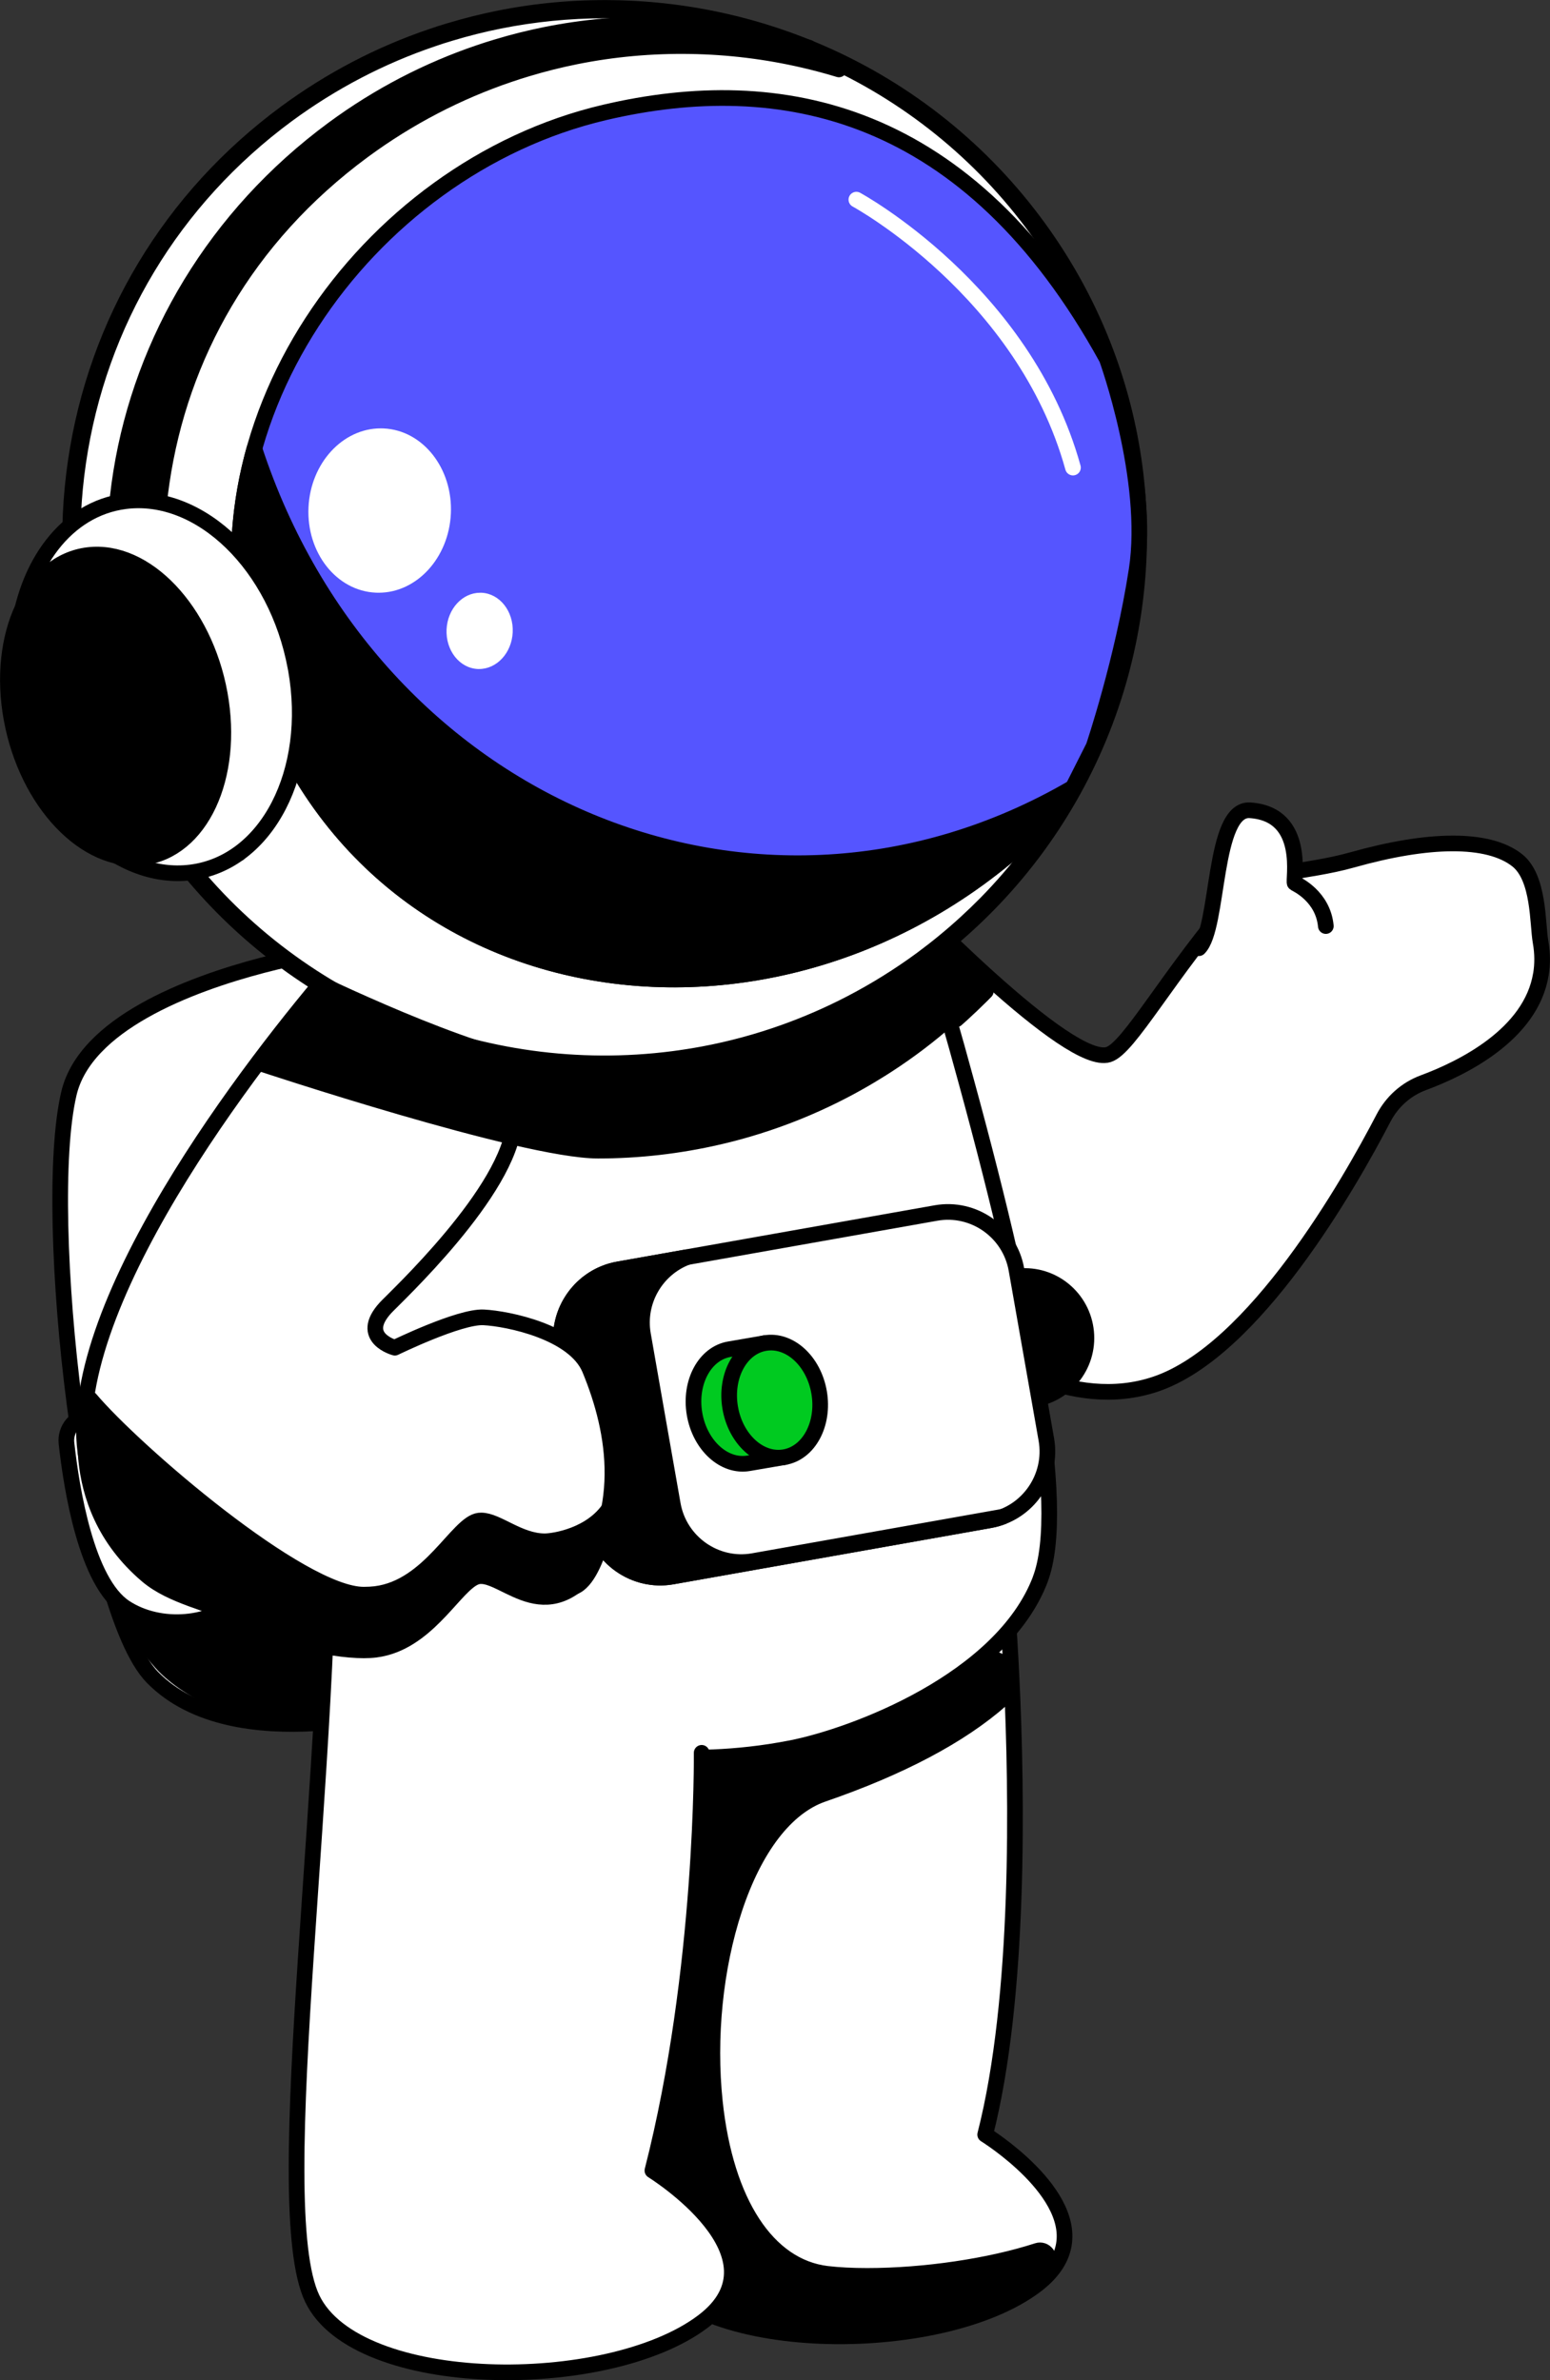 <svg width="99" height="152" viewBox="0 0 99 152" fill="none" xmlns="http://www.w3.org/2000/svg">
<rect x="0" y="0" width="99" height="152" fill="#333333" stroke="none"/>
<g clip-path="url(#clip0_839_10186)">
<path
      d="M98.419 62.214C97.786 66.077 93.376 68.229 90.903 69.145C89.809 69.551 88.911 70.357 88.37 71.393C86.183 75.6 80.124 86.25 73.82 88.386C71.132 89.296 68.43 88.844 66.115 87.934C62.352 86.456 59.611 83.775 59.611 83.775L56.003 68.444L54.023 60.028L51.926 51.129C51.926 51.129 54.915 54.424 58.552 58.052C60.05 59.543 61.656 61.092 63.21 62.488C66.504 65.453 69.556 67.731 70.799 67.344C72.125 66.932 74.549 62.306 79.167 56.968C80.319 55.634 83.327 55.768 86.378 54.91C91.226 53.543 95.043 53.476 96.896 54.929C98.325 56.047 98.191 58.992 98.397 60.147C98.528 60.885 98.525 61.574 98.421 62.216"
      fill="white"
    />
<path
      d="M98.419 62.214C97.786 66.077 93.376 68.229 90.903 69.145C89.809 69.551 88.911 70.357 88.37 71.393C86.183 75.6 80.124 86.25 73.82 88.386C71.132 89.296 68.43 88.844 66.115 87.934C62.352 86.456 59.611 83.775 59.611 83.775L56.003 68.444L54.023 60.028L51.926 51.129C51.926 51.129 54.915 54.424 58.552 58.052C60.05 59.543 61.656 61.092 63.21 62.488C66.504 65.453 69.556 67.731 70.799 67.344C72.125 66.932 74.549 62.306 79.167 56.968C80.319 55.634 83.327 55.768 86.378 54.91C91.226 53.543 95.043 53.476 96.896 54.929C98.325 56.047 98.191 58.992 98.397 60.147C98.528 60.885 98.525 61.574 98.421 62.216"
      stroke="black"
      stroke-linecap="round"
      stroke-linejoin="round"
    />
<path
      d="M67.862 143.716C67.636 144.482 67.097 145.244 66.131 145.969C60.017 150.557 44.053 150.419 41.201 144.498C38.282 138.438 42.692 110.196 42.238 90.191L64.246 101.453C64.246 101.453 64.444 103.699 64.611 107.172C64.964 114.579 65.16 127.576 62.924 136.314C62.924 136.314 68.954 140.047 67.862 143.716Z"
      fill="white"
    />
<path
      d="M67.862 143.716C67.636 144.482 67.097 145.244 66.131 145.969C60.017 150.557 44.053 150.419 41.201 144.498C38.282 138.438 42.692 110.196 42.238 90.191L64.246 101.453C64.246 101.453 64.444 103.699 64.611 107.172C64.964 114.579 65.16 127.576 62.924 136.314C62.924 136.314 68.954 140.047 67.862 143.716"
      stroke="black"
      stroke-linecap="round"
      stroke-linejoin="round"
    />
<path
      d="M66.862 143.932C66.727 143.741 66.485 143.658 66.263 143.731C63.215 144.72 59.048 145.336 55.388 145.336C54.428 145.336 53.566 145.292 52.825 145.205C49.019 144.751 46.34 140.649 45.66 134.231C45.226 130.131 45.678 125.648 46.901 121.933C48.197 117.998 50.207 115.383 52.559 114.573C57.51 112.868 61.344 110.84 63.954 108.54C64.075 108.432 64.142 108.276 64.136 108.114C64.112 107.547 64.087 107.004 64.061 106.495C64.051 106.29 63.924 106.11 63.736 106.029C63.548 105.95 63.33 105.984 63.177 106.118C62.37 106.825 61.465 107.492 60.416 108.157C58.729 109.217 56.894 110.114 54.805 110.903L50.69 112.117L50.647 112.127C48.726 112.5 46.756 112.708 44.794 112.745C44.649 112.747 44.51 112.81 44.411 112.917C44.312 113.024 44.261 113.168 44.272 113.314C44.308 113.866 44.338 114.471 44.364 115.221C44.455 117.497 44.415 119.994 44.239 123.072C44.209 123.494 44.183 123.913 44.157 124.335C44.102 125.214 44.045 126.122 43.957 127.026C43.886 128.044 43.773 129.081 43.664 130.086C43.632 130.376 43.602 130.666 43.571 130.946C43.238 133.554 42.833 135.868 42.332 138.018C42.283 138.231 42.366 138.452 42.544 138.578C42.742 138.718 42.946 138.87 43.172 139.042C43.585 139.362 43.963 139.678 44.326 140.011C45.162 140.772 45.818 141.528 46.33 142.315C46.637 142.801 46.863 143.271 47.023 143.752C47.21 144.329 47.283 144.88 47.236 145.397C47.192 145.938 47.014 146.494 46.718 147.01L46.684 147.071C46.605 147.215 46.595 147.385 46.657 147.537C46.72 147.689 46.847 147.803 47.004 147.847C47.208 147.906 47.416 147.961 47.632 148.013C49.414 148.449 51.473 148.68 53.588 148.68C58.567 148.68 63.256 147.483 65.825 145.553C66.249 145.237 66.594 144.903 66.852 144.564C66.994 144.378 66.998 144.12 66.865 143.93L66.862 143.932Z"
      fill="black"
      stroke="black"
      stroke-linecap="round"
      stroke-linejoin="round"
    />
<path
      d="M9.739 107.115C14.999 112.48 26.538 108.955 26.538 108.955L21.692 68.884L20.713 60.79C20.713 60.79 14.008 61.807 9.16 64.563C6.823 65.888 4.918 67.621 4.399 69.836C2.591 77.535 5.416 102.703 9.737 107.113"
      fill="white"
    />
<path
      d="M9.739 107.115C14.999 112.48 26.538 108.955 26.538 108.955L21.692 68.884L20.713 60.79C20.713 60.79 14.008 61.807 9.16 64.563C6.823 65.888 4.918 67.621 4.399 69.836C2.591 77.535 5.416 102.703 9.737 107.113"
      stroke="black"
      stroke-linecap="round"
      stroke-linejoin="round"
    />
<path
      d="M18.853 109.818C16.077 109.741 12.38 108.313 10.485 106.379C10.057 105.944 8.88 104.482 8.48 103.593C8.69 103.652 12.273 103.927 12.721 103.848C12.798 103.885 17.21 101.489 17.936 101.388C21.321 100.92 21.452 108.538 21.406 109.399"
      fill="black"
    />
<path
      d="M18.853 109.818C16.077 109.741 12.38 108.313 10.485 106.379C10.057 105.944 8.88 104.482 8.48 103.593C8.69 103.652 12.273 103.927 12.721 103.848C12.798 103.885 17.21 101.489 17.936 101.388C21.321 100.92 21.452 108.538 21.406 109.399"
      stroke="black"
      stroke-linecap="round"
      stroke-linejoin="round"
    />
<path
      d="M5.752 90.392L13.863 89.996C14.588 89.962 15.244 90.42 15.46 91.115C16.251 93.659 17.773 99.633 15.498 101.949C13.611 103.875 10.188 104.101 7.988 102.657C5.526 101.041 4.573 95.116 4.246 92.165C4.145 91.247 4.833 90.436 5.752 90.392Z"
      fill="white"
    />
<path
      d="M5.752 90.392L13.863 89.996C14.588 89.962 15.244 90.42 15.46 91.115C16.251 93.659 17.773 99.633 15.498 101.949C13.611 103.875 10.188 104.101 7.988 102.657C5.526 101.041 4.573 95.116 4.246 92.165C4.145 91.247 4.833 90.436 5.752 90.392"
      stroke="black"
      stroke-linecap="round"
      stroke-linejoin="round"
    />
<path
      d="M66.442 100.865C63.976 107.308 54.548 110.842 50.548 111.629C49.644 111.805 48.764 111.941 47.906 112.036C41.425 112.77 36.347 111.383 34.456 110.806C30.873 109.713 27.705 107.748 25.198 105.036C24.97 104.789 24.748 104.54 24.53 104.28C24.34 104.053 24.153 103.822 23.973 103.583C23.151 102.511 22.423 101.342 21.797 100.081C21.765 100.016 21.735 99.953 21.702 99.886C20.717 97.838 19.975 95.138 19.484 91.892C18.739 86.957 18.598 80.762 19.149 73.709C19.294 71.867 19.484 69.964 19.726 68.01C19.735 67.935 19.745 67.858 19.753 67.783C19.761 67.713 19.771 67.641 19.779 67.569C19.951 66.223 20.146 64.853 20.36 63.461C20.392 63.252 20.425 63.041 20.461 62.832C21.123 58.706 21.989 54.398 23.073 49.958L54.284 44.34C55.834 49.171 57.261 53.745 58.549 58.048C59.199 60.21 59.812 62.299 60.391 64.322C60.46 64.563 60.529 64.804 60.595 65.046C60.771 65.662 60.942 66.272 61.114 66.874C61.182 67.123 61.251 67.37 61.318 67.615C63.56 75.687 65.181 82.511 66.109 87.934C67.175 94.172 67.322 98.557 66.438 100.865"
      fill="white"
    />
<path
      d="M66.442 100.865C63.976 107.308 54.548 110.842 50.548 111.629C49.644 111.805 48.764 111.941 47.906 112.036C41.425 112.77 36.347 111.383 34.456 110.806C30.873 109.713 27.705 107.748 25.198 105.036C24.97 104.789 24.748 104.54 24.53 104.28C24.34 104.053 24.153 103.822 23.973 103.583C23.151 102.511 22.423 101.342 21.797 100.081C21.765 100.016 21.735 99.953 21.702 99.886C20.717 97.838 19.975 95.138 19.484 91.892C18.739 86.957 18.598 80.762 19.149 73.709C19.294 71.867 19.484 69.964 19.726 68.01C19.735 67.935 19.745 67.858 19.753 67.783C19.761 67.713 19.771 67.641 19.779 67.569C19.951 66.223 20.146 64.853 20.36 63.461C20.392 63.252 20.425 63.041 20.461 62.832C21.123 58.706 21.989 54.398 23.073 49.958L54.284 44.34C55.834 49.171 57.261 53.745 58.549 58.048C59.199 60.21 59.812 62.299 60.391 64.322C60.46 64.563 60.529 64.804 60.595 65.046C60.771 65.662 60.942 66.272 61.114 66.874C61.182 67.123 61.251 67.37 61.318 67.615C63.56 75.687 65.181 82.511 66.109 87.934C67.175 94.172 67.322 98.557 66.438 100.865"
      stroke="black"
      stroke-linecap="round"
      stroke-linejoin="round"
    />
<path
      d="M44.816 111.934C44.816 111.934 44.954 125.77 41.67 138.61C41.67 138.61 50.478 144.06 44.879 148.265C38.764 152.855 22.799 152.717 19.947 146.794C17.029 140.736 21.436 112.492 20.986 92.487"
      fill="white"
    />
<path
      d="M44.816 111.934C44.816 111.934 44.954 125.77 41.67 138.61C41.67 138.61 50.478 144.06 44.879 148.265C38.764 152.855 22.799 152.717 19.947 146.794C17.029 140.736 21.436 112.492 20.986 92.487"
      stroke="black"
      stroke-linecap="round"
      stroke-linejoin="round"
    />
<path
      d="M69.372 85.058C69.584 87.232 67.999 89.169 65.832 89.38C63.666 89.593 61.737 88.002 61.527 85.826C61.315 83.651 62.899 81.714 65.067 81.503C67.233 81.29 69.16 82.881 69.372 85.058Z"
      fill="black"
      stroke="black"
      stroke-linecap="round"
      stroke-linejoin="round"
    />
<path
      d="M61.072 65.1C61.003 64.859 60.934 64.618 60.868 64.376C60.587 63.393 60.297 62.396 60 61.383C60.163 61.257 60.327 61.128 60.488 61C61.385 61.859 62.208 62.623 62.965 63.304C62.878 63.393 62.789 63.483 62.7 63.572C62.283 63.987 61.849 64.399 61.403 64.806C61.294 64.903 61.183 65.002 61.074 65.098"
      fill="black"
    />
<path
      d="M61.072 65.1C61.003 64.859 60.934 64.618 60.868 64.376C60.587 63.393 60.297 62.396 60 61.383C60.163 61.257 60.327 61.128 60.488 61C61.385 61.859 62.208 62.623 62.965 63.304C62.878 63.393 62.789 63.483 62.7 63.572C62.283 63.987 61.849 64.399 61.403 64.806C61.294 64.903 61.183 65.002 61.074 65.098"
      stroke="black"
      stroke-linecap="round"
      stroke-linejoin="round"
    />
<path
      d="M24.152 70.444C22.629 69.753 21.149 68.945 19.728 68.012C19.238 67.694 18.758 67.362 18.281 67.015C18.598 66.622 18.915 66.231 19.23 65.838C19.749 65.204 20.263 64.565 20.766 63.913C21.66 64.429 22.576 64.902 23.509 65.335L24.151 70.446"
      fill="black"
    />
<path
      d="M24.152 70.444C22.629 69.753 21.149 68.945 19.728 68.012C19.238 67.694 18.758 67.362 18.281 67.015C18.598 66.622 18.915 66.231 19.23 65.838C19.749 65.204 20.263 64.565 20.766 63.913C21.66 64.429 22.576 64.902 23.509 65.335L24.151 70.446"
      stroke="black"
      stroke-linecap="round"
      stroke-linejoin="round"
    />
<path
      d="M76.572 60.552C77.892 59.259 77.438 51.585 79.84 51.745C83.527 51.992 82.542 56.315 82.7 56.402C82.859 56.487 84.502 57.253 84.682 59.138"
      fill="white"
    />
<path
      d="M76.572 60.552C77.892 59.259 77.438 51.585 79.84 51.745C83.527 51.992 82.542 56.315 82.7 56.402C82.859 56.487 84.502 57.253 84.682 59.138"
      stroke="black"
      stroke-linecap="round"
      stroke-linejoin="round"
    />
<path
      d="M63.232 97.082L42.938 100.679C40.536 101.107 38.221 99.481 37.797 97.066L35.89 86.221C35.518 84.108 36.713 82.065 38.631 81.303C38.901 81.193 39.19 81.112 39.488 81.059L59.781 77.462C62.186 77.035 64.499 78.66 64.921 81.076L66.433 89.664L66.83 91.92C67.256 94.336 65.634 96.656 63.232 97.082Z"
      fill="white"
    />
<path
      d="M63.232 97.082L42.938 100.679C40.536 101.107 38.221 99.481 37.797 97.066L35.89 86.221C35.518 84.108 36.713 82.065 38.631 81.303C38.901 81.193 39.19 81.112 39.488 81.059L59.781 77.462C62.186 77.035 64.499 78.66 64.921 81.076L66.433 89.664L66.83 91.92C67.256 94.336 65.634 96.656 63.232 97.082"
      stroke="black"
      stroke-linecap="round"
      stroke-linejoin="round"
    />
<path
      d="M64.033 96.856C63.779 96.958 63.515 97.033 63.232 97.082L42.938 100.679C41.178 100.991 39.465 100.202 38.51 98.806C38.161 98.299 37.913 97.71 37.801 97.065L36.952 92.248L36.671 90.659L35.89 86.223C35.464 83.807 37.087 81.487 39.489 81.061L43.875 80.285C41.921 81.025 40.696 83.088 41.069 85.224L42.096 91.083L42.974 96.072C43.4 98.484 45.713 100.113 48.115 99.686L64.031 96.861"
      fill="black"
    />
<path
      d="M64.033 96.856C63.779 96.958 63.515 97.033 63.232 97.082L42.938 100.679C41.178 100.991 39.465 100.202 38.51 98.806C38.161 98.299 37.913 97.71 37.801 97.065L36.952 92.248L36.671 90.659L35.89 86.223C35.464 83.807 37.087 81.487 39.489 81.061L43.875 80.285C41.921 81.025 40.696 83.088 41.069 85.224L42.096 91.083L42.974 96.072C43.4 98.484 45.713 100.113 48.115 99.686L64.031 96.861"
      stroke="black"
      stroke-linecap="round"
      stroke-linejoin="round"
    />
<path
      d="M50.042 89.314C50.11 89.715 50.098 93.053 50.098 93.053C50.098 93.053 49.075 93.229 47.819 93.444C46.251 93.714 44.703 92.301 44.36 90.289C44.019 88.278 45.012 86.428 46.58 86.161C47.64 85.978 48.859 85.769 48.859 85.769C48.859 85.769 49.929 88.662 50.04 89.314"
      fill="#00CA20"
    />
<path
      d="M50.042 89.314C50.11 89.715 50.098 93.053 50.098 93.053C50.098 93.053 49.075 93.229 47.819 93.444C46.251 93.714 44.703 92.301 44.36 90.289C44.019 88.278 45.012 86.428 46.58 86.161C47.64 85.978 48.859 85.769 48.859 85.769C48.859 85.769 49.929 88.662 50.04 89.314"
      stroke="black"
      stroke-linecap="round"
      stroke-linejoin="round"
    />
<path
      d="M18.136 88.244C18.136 88.244 16.432 89.989 16.636 92.329C16.872 95.035 18.687 95.919 18.687 95.919C18.687 95.919 26.5 98.78 37.976 94.804C37.976 94.804 40.9 89.971 36.73 87.966C36.73 87.966 24.503 91.231 18.136 88.244Z"
      fill="white"
    />
<path
      d="M18.136 88.244C18.136 88.244 16.432 89.989 16.636 92.329C16.872 95.035 18.687 95.919 18.687 95.919C18.687 95.919 26.5 98.78 37.976 94.804C37.976 94.804 40.9 89.971 36.73 87.966C36.73 87.966 24.503 91.231 18.136 88.244"
      stroke="black"
      stroke-linecap="round"
      stroke-linejoin="round"
    />
<path
      d="M52.319 88.925C52.66 90.935 51.667 92.785 50.099 93.053C48.531 93.322 46.983 91.91 46.639 89.897C46.298 87.887 47.291 86.037 48.859 85.769C50.428 85.5 51.976 86.912 52.319 88.925Z"
      fill="#00CA20"
      stroke="black"
      stroke-linecap="round"
      stroke-linejoin="round"
    />
<path
      d="M36.63 101.37C35.074 102.446 33.69 101.88 32.529 101.315C31.786 100.954 31.138 100.592 30.596 100.658C29.377 100.81 27.895 103.964 25.199 105.034C24.819 105.186 24.413 105.295 23.98 105.35C20.496 105.782 9.343 102.837 6.017 94.854C2.456 86.306 14.281 70.219 20.464 62.832C21.606 61.466 33.129 67.236 32.842 71.658C32.555 76.072 25.197 82.887 24.619 83.52C22.867 85.439 25.219 86.063 25.219 86.063C25.219 86.063 29.344 84.049 30.888 84.126C32.432 84.203 36.685 85.06 37.67 87.443C39.351 91.51 40.191 96.678 36.632 101.368"
      fill="white"
    />
<path
      d="M36.63 101.37C35.074 102.446 33.69 101.88 32.529 101.315C31.786 100.954 31.138 100.592 30.596 100.658C29.377 100.81 27.895 103.964 25.199 105.034C24.819 105.186 24.413 105.295 23.98 105.35C20.496 105.782 9.343 102.837 6.017 94.854C2.456 86.306 14.281 70.219 20.464 62.832C21.606 61.466 33.129 67.236 32.842 71.658C32.555 76.072 25.197 82.887 24.619 83.52C22.867 85.439 25.219 86.063 25.219 86.063C25.219 86.063 29.344 84.049 30.888 84.126C32.432 84.203 36.685 85.06 37.67 87.443C39.351 91.51 40.191 96.678 36.632 101.368"
      stroke="black"
      stroke-linecap="round"
      stroke-linejoin="round"
    />
<path
      d="M23.238 105.341C23.081 105.341 22.919 105.335 22.754 105.327C22.259 105.302 21.749 105.235 21.242 105.15C19.203 104.802 17.175 104.141 15.28 103.259C13.385 102.372 10.967 101.944 9.401 100.617C3.862 95.921 5.762 89.341 5.762 89.341C8.591 92.689 19.21 101.835 23.23 101.835C23.509 101.835 23.759 101.821 23.981 101.794C27.468 101.363 29.206 97.277 30.597 97.105C30.641 97.099 30.688 97.097 30.734 97.097C31.249 97.097 31.85 97.429 32.53 97.761C33.211 98.094 33.969 98.426 34.795 98.426C35.374 98.426 37.798 98.067 38.973 96.237C38.9 96.351 38.006 101.75 36.184 101.375C36.101 101.358 36.083 101.458 36.038 101.508L35.782 101.658C35.697 101.719 35.61 101.744 35.526 101.778L35.398 101.833C35.356 101.849 35.312 101.853 35.269 101.863C35.112 101.904 34.952 101.926 34.785 101.926C34.589 101.926 34.383 101.898 34.165 101.841C33.762 101.737 33.328 101.541 32.847 101.302C32.603 101.182 32.355 101.054 32.056 100.927L31.832 100.834L31.572 100.746C31.414 100.684 31.174 100.647 30.968 100.613C30.884 100.613 30.803 100.607 30.72 100.607C30.546 100.607 30.369 100.621 30.159 100.682C29.892 100.767 29.685 100.88 29.517 100.992C29.178 101.217 28.948 101.442 28.73 101.658C28.304 102.09 27.949 102.506 27.588 102.895C27.23 103.284 26.873 103.649 26.504 103.973C25.767 104.625 24.968 105.093 24.128 105.262C23.854 105.316 23.557 105.337 23.242 105.337"
      fill="black"
    />
<path
      d="M23.238 105.341C23.081 105.341 22.919 105.335 22.754 105.327C22.259 105.302 21.749 105.235 21.242 105.15C19.203 104.802 17.175 104.141 15.28 103.259C13.385 102.372 10.967 101.944 9.401 100.617C3.862 95.921 5.762 89.341 5.762 89.341C8.591 92.689 19.21 101.835 23.23 101.835C23.509 101.835 23.759 101.821 23.981 101.794C27.468 101.363 29.206 97.277 30.597 97.105C30.641 97.099 30.688 97.097 30.734 97.097C31.249 97.097 31.85 97.429 32.53 97.761C33.211 98.094 33.969 98.426 34.795 98.426C35.374 98.426 37.798 98.067 38.973 96.237C38.9 96.351 38.006 101.75 36.184 101.375C36.101 101.358 36.083 101.458 36.038 101.508L35.782 101.658C35.697 101.719 35.61 101.744 35.526 101.778L35.398 101.833C35.356 101.849 35.312 101.853 35.269 101.863C35.112 101.904 34.952 101.926 34.785 101.926C34.589 101.926 34.383 101.898 34.165 101.841C33.762 101.737 33.328 101.541 32.847 101.302C32.603 101.182 32.355 101.054 32.056 100.927L31.832 100.834L31.572 100.746C31.414 100.684 31.174 100.647 30.968 100.613C30.884 100.613 30.803 100.607 30.72 100.607C30.546 100.607 30.369 100.621 30.159 100.682C29.892 100.767 29.685 100.88 29.517 100.992C29.178 101.217 28.948 101.442 28.73 101.658C28.304 102.09 27.949 102.506 27.588 102.895C27.23 103.284 26.873 103.649 26.504 103.973C25.767 104.625 24.968 105.093 24.128 105.262C23.854 105.316 23.557 105.337 23.242 105.337"
      stroke="black"
      stroke-linecap="round"
      stroke-linejoin="round"
    />
<path
      d="M71.51 42.962C70.041 48.405 67.193 53.512 63.047 57.729C62.202 58.589 61.305 59.409 60.357 60.19C59.897 60.571 59.418 60.939 58.93 61.304C57.452 62.392 55.916 63.345 54.332 64.162C52.97 64.869 51.571 65.475 50.152 65.984C48.439 66.6 46.691 67.07 44.929 67.4C44.285 67.52 43.641 67.621 42.995 67.704C31.174 69.224 18.901 64.553 11.286 54.422C0.066 39.502 3.208 18.389 18.299 7.267C21.208 5.127 24.348 3.508 27.602 2.405C27.981 2.274 28.364 2.152 28.752 2.037C29.783 1.725 30.825 1.465 31.87 1.254C34.292 0.768 36.749 0.551 39.189 0.592C41.629 0.63 44.061 0.928 46.432 1.479C47.187 1.654 47.934 1.852 48.679 2.079C49.791 2.42 50.889 2.813 51.967 3.269C57.343 5.52 62.206 9.176 65.941 14.148C72.396 22.73 74.095 33.362 71.506 42.962"
      fill="white"
    />
<path
      d="M71.51 42.962C70.041 48.405 67.193 53.512 63.047 57.729C62.202 58.589 61.305 59.409 60.357 60.19C59.897 60.571 59.418 60.939 58.93 61.304C57.452 62.392 55.916 63.345 54.332 64.162C52.97 64.869 51.571 65.475 50.152 65.984C48.439 66.6 46.691 67.07 44.929 67.4C44.285 67.52 43.641 67.621 42.995 67.704C31.174 69.224 18.901 64.553 11.286 54.422C0.066 39.502 3.208 18.389 18.299 7.267C21.208 5.127 24.348 3.508 27.602 2.405C27.981 2.274 28.364 2.152 28.752 2.037C29.783 1.725 30.825 1.465 31.87 1.254C34.292 0.768 36.749 0.551 39.189 0.592C41.629 0.63 44.061 0.928 46.432 1.479C47.187 1.654 47.934 1.852 48.679 2.079C49.791 2.42 50.889 2.813 51.967 3.269C57.343 5.52 62.206 9.176 65.941 14.148C72.396 22.73 74.095 33.362 71.506 42.962"
      stroke="black"
      stroke-linecap="round"
      stroke-linejoin="round"
    />
<path
      d="M13.921 54.913C2.701 39.991 6.195 19.354 21.288 8.23C24.196 6.09 27.337 4.471 30.59 3.368C30.97 3.237 31.353 3.115 31.741 3C32.772 2.687 33.813 2.428 34.859 2.217C37.281 1.731 39.737 1.514 42.177 1.555C44.617 1.593 47.05 1.891 49.421 2.442C50.176 2.617 50.923 2.815 51.667 3.042"
      fill="black"
    />
<path
      d="M13.921 54.913C2.701 39.991 6.195 19.354 21.288 8.23C24.196 6.09 27.337 4.471 30.59 3.368C30.97 3.237 31.353 3.115 31.741 3C32.772 2.687 33.813 2.428 34.859 2.217C37.281 1.731 39.737 1.514 42.177 1.555C44.617 1.593 47.05 1.891 49.421 2.442C50.176 2.617 50.923 2.815 51.667 3.042"
      stroke="black"
      stroke-linecap="round"
      stroke-linejoin="round"
    />
<path
      d="M15.258 54.495C6.614 39.962 8.114 20.746 23.204 9.622C26.113 7.482 29.253 5.863 32.507 4.76C32.886 4.629 33.27 4.507 33.657 4.392C34.689 4.08 35.73 3.82 36.776 3.609C39.197 3.123 41.654 2.906 44.094 2.947C46.534 2.985 48.966 3.283 51.338 3.834C52.093 4.009 52.839 4.207 53.584 4.434"
      fill="white"
    />
<path
      d="M15.258 54.495C6.614 39.962 8.114 20.746 23.204 9.622C26.113 7.482 29.253 5.863 32.507 4.76C32.886 4.629 33.27 4.507 33.657 4.392C34.689 4.08 35.73 3.82 36.776 3.609C39.197 3.123 41.654 2.906 44.094 2.947C46.534 2.985 48.966 3.283 51.338 3.834C52.093 4.009 52.839 4.207 53.584 4.434"
      stroke="black"
      stroke-linecap="round"
      stroke-linejoin="round"
    />
<path
      d="M66.008 14.099C62.393 9.288 57.55 5.519 51.999 3.194C50.95 2.75 49.84 2.349 48.703 2.003C47.973 1.78 47.216 1.577 46.453 1.401C44.075 0.849 41.631 0.549 39.193 0.511C36.729 0.468 34.26 0.693 31.856 1.176C30.811 1.386 29.759 1.65 28.73 1.96C28.316 2.082 27.939 2.203 27.576 2.329C24.256 3.452 21.119 5.091 18.251 7.203C10.906 12.616 6.141 20.536 4.833 29.505C3.536 38.402 5.804 47.268 11.221 54.475C17.694 63.086 27.901 68.071 38.604 68.071C40.065 68.071 41.534 67.978 43.006 67.79C43.651 67.706 44.303 67.603 44.943 67.484C46.729 67.147 48.491 66.669 50.179 66.063C51.622 65.546 53.032 64.93 54.369 64.235C55.967 63.41 57.517 62.445 58.976 61.369C59.513 60.97 59.98 60.603 60.407 60.253C61.34 59.487 62.248 58.658 63.104 57.786C67.153 53.668 70.085 48.549 71.587 42.984C74.295 32.942 72.261 22.416 66.008 14.099V14.099ZM71.431 42.942C69.938 48.48 67.019 53.575 62.991 57.673C62.137 58.54 61.235 59.365 60.306 60.127C59.883 60.478 59.416 60.842 58.882 61.24C57.428 62.31 55.886 63.268 54.296 64.091C52.964 64.782 51.561 65.394 50.126 65.909C48.445 66.513 46.693 66.989 44.915 67.321C44.277 67.439 43.627 67.542 42.985 67.625C30.793 69.192 18.671 64.115 11.35 54.376C5.96 47.206 3.701 38.382 4.993 29.528C6.295 20.602 11.038 12.721 18.348 7.332C21.202 5.233 24.324 3.601 27.63 2.483C27.989 2.357 28.365 2.238 28.776 2.116C29.802 1.806 30.849 1.544 31.889 1.336C34.095 0.894 36.355 0.669 38.618 0.669C38.807 0.669 38.999 0.669 39.189 0.673C41.617 0.712 44.049 1.007 46.416 1.557C47.177 1.733 47.93 1.934 48.657 2.155C49.789 2.501 50.893 2.898 51.939 3.34C57.461 5.652 62.282 9.406 65.879 14.192C72.102 22.467 74.126 32.944 71.431 42.935V42.942Z"
      stroke="black"
      stroke-linecap="round"
      stroke-linejoin="round"
    />
<path
      d="M68.196 50.955C52.05 68.997 23.341 65.738 16.334 42.923C11.569 27.401 23.253 10.777 38.616 7.18C49.797 4.562 61.865 6.846 70.691 22.904C70.691 22.904 73.488 30.612 72.596 36.4C71.706 42.188 69.851 47.669 69.851 47.669L68.194 50.95"
      fill="#5555FF"
    />
<path
      d="M68.196 50.955C52.05 68.997 23.341 65.738 16.334 42.923C11.569 27.401 23.253 10.777 38.616 7.18C49.797 4.562 61.865 6.846 70.691 22.904C70.691 22.904 73.488 30.612 72.596 36.4C71.706 42.188 69.851 47.669 69.851 47.669L68.194 50.95"
      stroke="black"
      stroke-linecap="round"
      stroke-linejoin="round"
    />
<path
      d="M16.336 42.923C23.342 65.736 52.05 68.995 68.197 50.956L68.532 50.29C48.453 61.977 23.764 51.593 16.247 28.656C14.96 33.238 14.867 38.132 16.336 42.923Z"
      fill="black"
      stroke="black"
      stroke-linecap="round"
      stroke-linejoin="round"
    />
<path
      d="M1.301 44.988C2.465 51.534 7.348 56.335 12.206 55.711C17.064 55.086 20.059 49.274 18.895 42.73C18.888 42.69 18.878 42.645 18.87 42.605C17.667 36.124 12.813 31.388 7.99 32.008C4.236 32.488 1.596 36.067 1.125 40.688C0.988 42.047 1.036 43.501 1.303 44.988H1.301Z"
      fill="white"
      stroke="black"
      stroke-linecap="round"
      stroke-linejoin="round"
    />
<path
      d="M0.734 45.902C1.705 51.234 5.469 55.198 9.142 54.757C12.816 54.315 15.005 49.633 14.035 44.301C13.064 38.969 9.3 35.005 5.626 35.447C1.953 35.889 -0.237 40.57 0.734 45.904V45.902Z"
      fill="black"
      stroke="black"
      stroke-linecap="round"
      stroke-linejoin="round"
    />
<path
      d="M24.183 37.851C24.122 37.851 24.062 37.851 24.001 37.847C21.49 37.733 19.567 35.293 19.704 32.397C19.839 29.572 21.886 27.355 24.318 27.355C24.379 27.355 24.439 27.355 24.5 27.359C27.01 27.473 28.934 29.913 28.797 32.809C28.661 35.634 26.615 37.851 24.183 37.851Z"
      fill="white"
    />
<path
      d="M30.604 42.722C30.575 42.722 30.547 42.722 30.519 42.722C29.352 42.67 28.46 41.537 28.523 40.193C28.585 38.882 29.536 37.852 30.666 37.852C30.694 37.852 30.723 37.852 30.751 37.852C31.918 37.905 32.81 39.038 32.747 40.382C32.684 41.693 31.734 42.722 30.604 42.722Z"
      fill="white"
    />
<path
      d="M54.697 12.749C54.697 12.749 65.4 18.553 68.531 29.86"
      stroke="white"
      stroke-linecap="round"
      stroke-linejoin="round"
    />
<path
      d="M38.195 73.48C33.383 73.48 16.621 67.907 16.621 67.907L20.464 62.834C25.044 64.956 33.115 68.572 38.223 68.572C40.845 68.572 43.489 68.278 46.105 67.674C46.746 67.524 47.394 67.356 48.034 67.171C49.808 66.652 51.544 65.992 53.191 65.209C54.6 64.541 55.966 63.777 57.248 62.942C58.025 62.437 58.786 61.9 59.526 61.331C59.823 62.346 60.114 63.343 60.394 64.324C60.463 64.565 60.531 64.806 60.598 65.047C59.349 66.146 58.043 67.135 56.681 68.016C56.454 68.162 56.23 68.306 56.002 68.444C54.943 69.099 53.855 69.688 52.743 70.215C51.118 70.987 49.443 71.62 47.739 72.118C47.12 72.3 46.494 72.461 45.864 72.606C43.34 73.188 40.764 73.48 38.193 73.48"
      fill="black"
    />
<path
      d="M38.195 73.48C33.383 73.48 16.621 67.907 16.621 67.907L20.464 62.834C25.044 64.956 33.115 68.572 38.223 68.572C40.845 68.572 43.489 68.278 46.105 67.674C46.746 67.524 47.394 67.356 48.034 67.171C49.808 66.652 51.544 65.992 53.191 65.209C54.6 64.541 55.966 63.777 57.248 62.942C58.025 62.437 58.786 61.9 59.526 61.331C59.823 62.346 60.114 63.343 60.394 64.324C60.463 64.565 60.531 64.806 60.598 65.047C59.349 66.146 58.043 67.135 56.681 68.016C56.454 68.162 56.23 68.306 56.002 68.444C54.943 69.099 53.855 69.688 52.743 70.215C51.118 70.987 49.443 71.62 47.739 72.118C47.12 72.3 46.494 72.461 45.864 72.606C43.34 73.188 40.764 73.48 38.193 73.48"
      stroke="black"
      stroke-linecap="round"
      stroke-linejoin="round"
    />
</g>
<defs>
<clipPath id="clip0_839_10186">
<rect width="99" height="152" fill="white" />
</clipPath>
</defs>
</svg>
